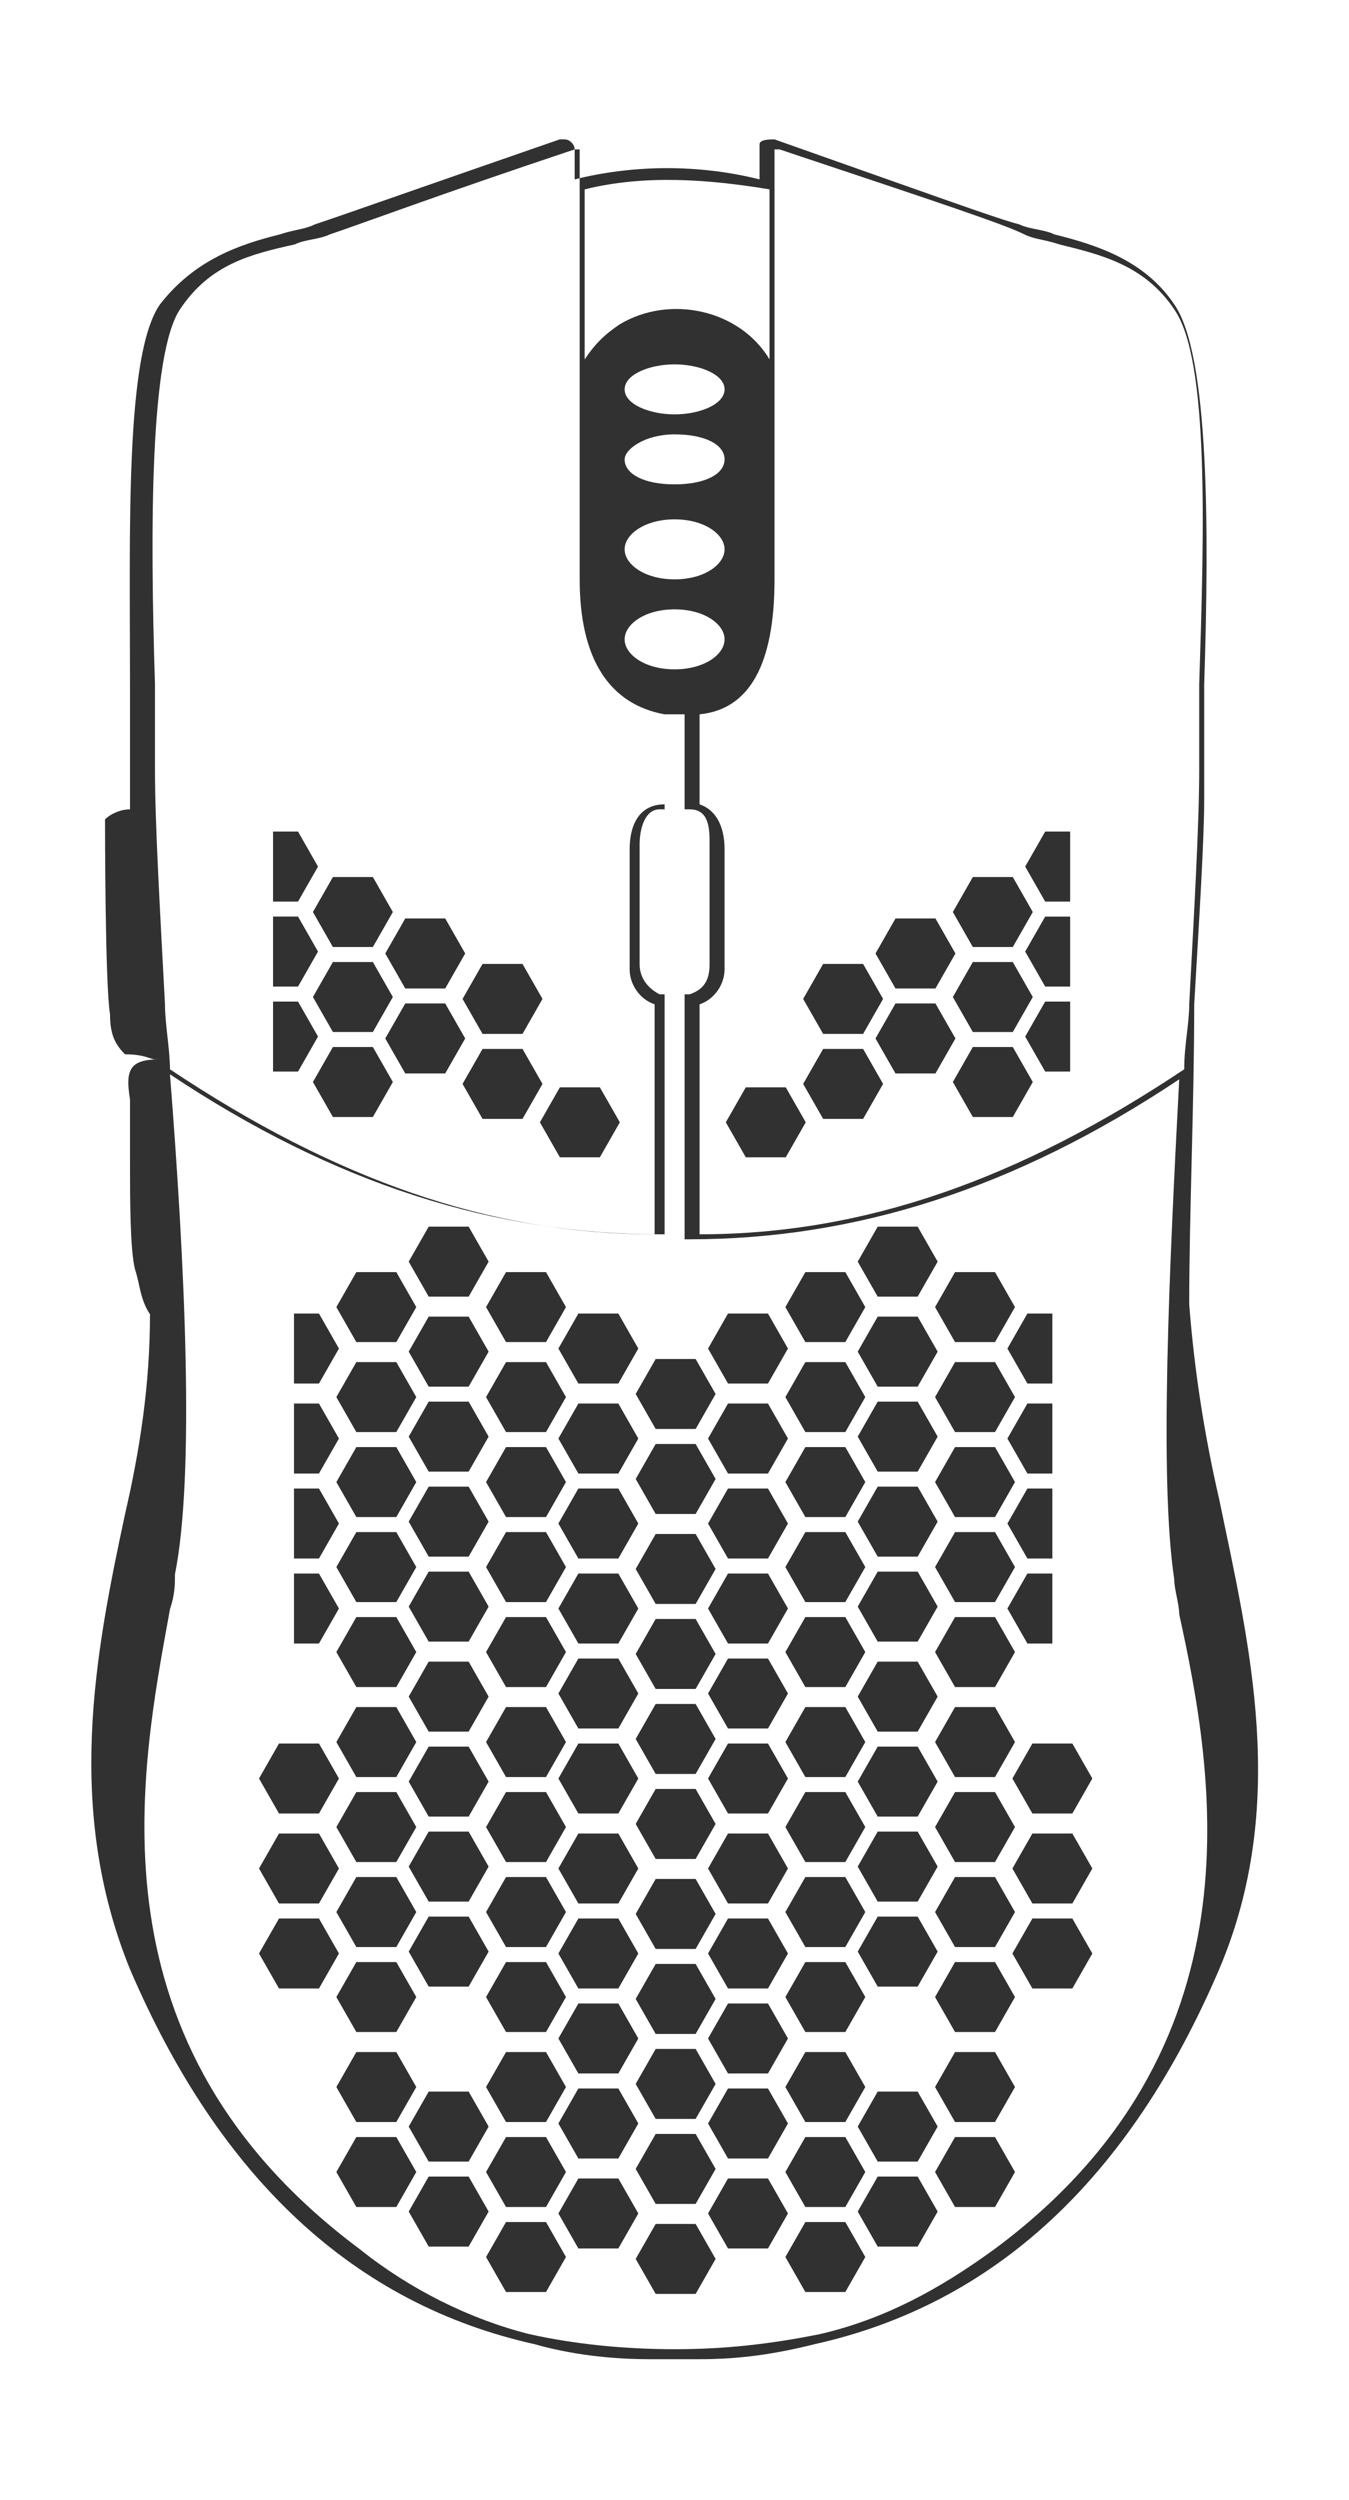 <?xml version="1.0" encoding="utf-8"?>
<!-- Generator: Adobe Illustrator 27.2.0, SVG Export Plug-In . SVG Version: 6.00 Build 0)  -->
<svg version="1.1" id="Layer_1" xmlns="http://www.w3.org/2000/svg" xmlns:xlink="http://www.w3.org/1999/xlink" x="0px" y="0px"
	 viewBox="0 0 27 50" style="enable-background:new 0 0 27 50;" xml:space="preserve">
<style type="text/css">
	.st0{fill:#313131;}
</style>
<g transform="translate(-417 -146.999)">
	<g transform="translate(-1108.711 142.504)">
		<g transform="translate(1533.713 23.483)">
			<g transform="translate(7.482 30.745)">
				<g transform="translate(0 17.702)">
					<g transform="translate(26.783)">
						<path class="st0" d="M-23.5-42.2l-0.4,0.7h-0.8l-0.4-0.7l0.4-0.7h0.8L-23.5-42.2z"/>
						<path class="st0" d="M-23.9-41.1h-0.8l-0.4,0.7l0.4,0.7h0.8l0.4-0.7L-23.9-41.1z"/>
						<path class="st0" d="M-23.9-39.4h-0.8l-0.4,0.7l0.4,0.7h0.8l0.4-0.7L-23.9-39.4z"/>
						<path class="st0" d="M-23.9-37.7h-0.8l-0.4,0.7l0.4,0.7h0.8l0.4-0.7L-23.9-37.7z"/>
						<path class="st0" d="M-23.9-36h-0.8l-0.4,0.7l0.4,0.7h0.8l0.4-0.7L-23.9-36z"/>
						<path class="st0" d="M-23.9-34.2h-0.8l-0.4,0.7l0.4,0.7h0.8l0.4-0.7L-23.9-34.2z"/>
						<path class="st0" d="M-23.9-32.5h-0.8l-0.4,0.7l0.4,0.7h0.8l0.4-0.7L-23.9-32.5z"/>
						<path class="st0" d="M-23.9-30.8h-0.8l-0.4,0.7l0.4,0.7h0.8l0.4-0.7L-23.9-30.8z"/>
						<path class="st0" d="M-23.9-29.1h-0.8l-0.4,0.7l0.4,0.7h0.8l0.4-0.7L-23.9-29.1z"/>
						<path class="st0" d="M-23.9-25.6h-0.8l-0.4,0.7l0.4,0.7h0.8l0.4-0.7L-23.9-25.6z"/>
						<path class="st0" d="M-23.9-23.9h-0.8l-0.4,0.7l0.4,0.7h0.8l0.4-0.7L-23.9-23.9z"/>
					</g>
					<g transform="translate(33.479 3.838)">
						<path class="st0" d="M-27.9-45h-0.5l-0.4,0.7l0.4,0.7h0.5V-45z"/>
						<path class="st0" d="M-27.9-43.2h-0.5l-0.4,0.7l0.4,0.7h0.5V-43.2z"/>
						<path class="st0" d="M-27.9-41.5h-0.5l-0.4,0.7l0.4,0.7h0.5V-41.5z"/>
						<path class="st0" d="M-27.9-39.8h-0.5l-0.4,0.7l0.4,0.7h0.5V-39.8z"/>
						<path class="st0" d="M-27.5-36.4h-0.8l-0.4,0.7l0.4,0.7h0.8l0.4-0.7L-27.5-36.4z"/>
						<path class="st0" d="M-27.5-34.6h-0.8l-0.4,0.7l0.4,0.7h0.8l0.4-0.7L-27.5-34.6z"/>
						<path class="st0" d="M-27.5-32.9h-0.8l-0.4,0.7l0.4,0.7h0.8l0.4-0.7L-27.5-32.9z"/>
					</g>
					<g transform="translate(20.087 3.838)">
						<path class="st0" d="M-20.2-45H-21l-0.4,0.7l0.4,0.7h0.8l0.4-0.7L-20.2-45z"/>
						<path class="st0" d="M-20.2-43.2H-21l-0.4,0.7l0.4,0.7h0.8l0.4-0.7L-20.2-43.2z"/>
						<path class="st0" d="M-20.2-41.5H-21l-0.4,0.7l0.4,0.7h0.8l0.4-0.7L-20.2-41.5z"/>
						<path class="st0" d="M-20.2-39.8H-21l-0.4,0.7l0.4,0.7h0.8l0.4-0.7L-20.2-39.8z"/>
						<path class="st0" d="M-20.2-38.1H-21l-0.4,0.7l0.4,0.7h0.8l0.4-0.7L-20.2-38.1z"/>
						<path class="st0" d="M-20.2-36.4H-21l-0.4,0.7L-21-35h0.8l0.4-0.7L-20.2-36.4z"/>
						<path class="st0" d="M-20.2-34.6H-21l-0.4,0.7l0.4,0.7h0.8l0.4-0.7L-20.2-34.6z"/>
						<path class="st0" d="M-20.2-32.9H-21l-0.4,0.7l0.4,0.7h0.8l0.4-0.7L-20.2-32.9z"/>
						<path class="st0" d="M-20.2-31.2H-21l-0.4,0.7l0.4,0.7h0.8l0.4-0.7L-20.2-31.2z"/>
						<path class="st0" d="M-20.2-29.5H-21l-0.4,0.7l0.4,0.7h0.8l0.4-0.7L-20.2-29.5z"/>
						<path class="st0" d="M-20.2-27.7H-21l-0.4,0.7l0.4,0.7h0.8l0.4-0.7L-20.2-27.7z"/>
					</g>
					<g transform="translate(13.392 3.838)">
						<path class="st0" d="M-16.5-45h-0.8l-0.4,0.7l0.4,0.7h0.8l0.4-0.7L-16.5-45z"/>
						<path class="st0" d="M-16.5-43.2h-0.8l-0.4,0.7l0.4,0.7h0.8l0.4-0.7L-16.5-43.2z"/>
						<path class="st0" d="M-16.5-41.5h-0.8l-0.4,0.7l0.4,0.7h0.8l0.4-0.7L-16.5-41.5z"/>
						<path class="st0" d="M-16.5-39.8h-0.8l-0.4,0.7l0.4,0.7h0.8l0.4-0.7L-16.5-39.8z"/>
						<path class="st0" d="M-16.5-38.1h-0.8l-0.4,0.7l0.4,0.7h0.8l0.4-0.7L-16.5-38.1z"/>
						<path class="st0" d="M-16.5-36.4h-0.8l-0.4,0.7l0.4,0.7h0.8l0.4-0.7L-16.5-36.4z"/>
						<path class="st0" d="M-16.5-34.6h-0.8l-0.4,0.7l0.4,0.7h0.8l0.4-0.7L-16.5-34.6z"/>
						<path class="st0" d="M-16.5-32.9h-0.8l-0.4,0.7l0.4,0.7h0.8l0.4-0.7L-16.5-32.9z"/>
						<path class="st0" d="M-16.5-31.2h-0.8l-0.4,0.7l0.4,0.7h0.8l0.4-0.7L-16.5-31.2z"/>
						<path class="st0" d="M-16.5-29.5h-0.8l-0.4,0.7l0.4,0.7h0.8l0.4-0.7L-16.5-29.5z"/>
						<path class="st0" d="M-16.5-27.7h-0.8l-0.4,0.7l0.4,0.7h0.8l0.4-0.7L-16.5-27.7z"/>
					</g>
					<g transform="translate(6.696)">
						<path class="st0" d="M-12.8-42.9h-0.8l-0.4,0.7l0.4,0.7h0.8l0.4-0.7L-12.8-42.9z"/>
						<path class="st0" d="M-12.8-41.1h-0.8l-0.4,0.7l0.4,0.7h0.8l0.4-0.7L-12.8-41.1z"/>
						<path class="st0" d="M-12.8-39.4h-0.8l-0.4,0.7l0.4,0.7h0.8l0.4-0.7L-12.8-39.4z"/>
						<path class="st0" d="M-12.8-37.7h-0.8L-14-37l0.4,0.7h0.8l0.4-0.7L-12.8-37.7z"/>
						<path class="st0" d="M-12.8-36h-0.8l-0.4,0.7l0.4,0.7h0.8l0.4-0.7L-12.8-36z"/>
						<path class="st0" d="M-12.8-34.2h-0.8l-0.4,0.7l0.4,0.7h0.8l0.4-0.7L-12.8-34.2z"/>
						<path class="st0" d="M-12.8-32.5h-0.8l-0.4,0.7l0.4,0.7h0.8l0.4-0.7L-12.8-32.5z"/>
						<path class="st0" d="M-12.8-30.8h-0.8l-0.4,0.7l0.4,0.7h0.8l0.4-0.7L-12.8-30.8z"/>
						<path class="st0" d="M-12.8-29.1h-0.8l-0.4,0.7l0.4,0.7h0.8l0.4-0.7L-12.8-29.1z"/>
						<path class="st0" d="M-12.8-25.6h-0.8l-0.4,0.7l0.4,0.7h0.8l0.4-0.7L-12.8-25.6z"/>
						<path class="st0" d="M-12.8-23.9h-0.8l-0.4,0.7l0.4,0.7h0.8l0.4-0.7L-12.8-23.9z"/>
					</g>
					<g transform="translate(0 3.838)">
						<path class="st0" d="M-9.1-45h-0.5v1.4h0.5l0.4-0.7L-9.1-45z"/>
						<path class="st0" d="M-9.1-43.2h-0.5v1.4h0.5l0.4-0.7L-9.1-43.2z"/>
						<path class="st0" d="M-9.1-41.5h-0.5v1.4h0.5l0.4-0.7L-9.1-41.5z"/>
						<path class="st0" d="M-9.1-39.8h-0.5v1.4h0.5l0.4-0.7L-9.1-39.8z"/>
						<path class="st0" d="M-9.1-36.4h-0.8l-0.4,0.7l0.4,0.7h0.8l0.4-0.7L-9.1-36.4z"/>
						<path class="st0" d="M-9.1-34.6h-0.8l-0.4,0.7l0.4,0.7h0.8l0.4-0.7L-9.1-34.6z"/>
						<path class="st0" d="M-9.1-32.9h-0.8l-0.4,0.7l0.4,0.7h0.8l0.4-0.7L-9.1-32.9z"/>
					</g>
					<g transform="translate(23.435 2.009)">
						<path class="st0" d="M-22-44h-0.8l-0.4,0.7l0.4,0.7h0.8l0.4-0.7L-22-44z"/>
						<path class="st0" d="M-22-42.2h-0.8l-0.4,0.7l0.4,0.7h0.8l0.4-0.7L-22-42.2z"/>
						<path class="st0" d="M-22-40.5h-0.8l-0.4,0.7l0.4,0.7h0.8l0.4-0.7L-22-40.5z"/>
						<path class="st0" d="M-22-38.8h-0.8l-0.4,0.7l0.4,0.7h0.8l0.4-0.7L-22-38.8z"/>
						<path class="st0" d="M-22-37.1h-0.8l-0.4,0.7l0.4,0.7h0.8l0.4-0.7L-22-37.1z"/>
						<path class="st0" d="M-22-35.3h-0.8l-0.4,0.7l0.4,0.7h0.8l0.4-0.7L-22-35.3z"/>
						<path class="st0" d="M-22-33.6h-0.8l-0.4,0.7l0.4,0.7h0.8l0.4-0.7L-22-33.6z"/>
						<path class="st0" d="M-22-31.9h-0.8l-0.4,0.7l0.4,0.7h0.8l0.4-0.7L-22-31.9z"/>
						<path class="st0" d="M-22-30.2h-0.8l-0.4,0.7l0.4,0.7h0.8l0.4-0.7L-22-30.2z"/>
						<path class="st0" d="M-22-28.4h-0.8l-0.4,0.7l0.4,0.7h0.8l0.4-0.7L-22-28.4z"/>
						<path class="st0" d="M-22-26.7h-0.8l-0.4,0.7l0.4,0.7h0.8l0.4-0.7L-22-26.7z"/>
						<path class="st0" d="M-22-25h-0.8l-0.4,0.7l0.4,0.7h0.8l0.4-0.7L-22-25z"/>
					</g>
					<g transform="translate(16.739 5.847)">
						<path class="st0" d="M-18.3-46.1h-0.8l-0.4,0.7l0.4,0.7h0.8l0.4-0.7L-18.3-46.1z"/>
						<path class="st0" d="M-18.3-44.4h-0.8l-0.4,0.7l0.4,0.7h0.8l0.4-0.7L-18.3-44.4z"/>
						<path class="st0" d="M-18.3-42.6h-0.8l-0.4,0.7l0.4,0.7h0.8l0.4-0.7L-18.3-42.6z"/>
						<path class="st0" d="M-18.3-40.9h-0.8l-0.4,0.7l0.4,0.7h0.8l0.4-0.7L-18.3-40.9z"/>
						<path class="st0" d="M-18.3-39.2h-0.8l-0.4,0.7l0.4,0.7h0.8l0.4-0.7L-18.3-39.2z"/>
						<path class="st0" d="M-18.3-37.5h-0.8l-0.4,0.7l0.4,0.7h0.8l0.4-0.7L-18.3-37.5z"/>
						<path class="st0" d="M-18.3-35.7h-0.8l-0.4,0.7l0.4,0.7h0.8l0.4-0.7L-18.3-35.7z"/>
						<path class="st0" d="M-18.3-34h-0.8l-0.4,0.7l0.4,0.7h0.8l0.4-0.7L-18.3-34z"/>
						<path class="st0" d="M-18.3-32.3h-0.8l-0.4,0.7l0.4,0.7h0.8l0.4-0.7L-18.3-32.3z"/>
						<path class="st0" d="M-18.3-30.6h-0.8l-0.4,0.7l0.4,0.7h0.8l0.4-0.7L-18.3-30.6z"/>
						<path class="st0" d="M-18.3-28.8h-0.8l-0.4,0.7l0.4,0.7h0.8l0.4-0.7L-18.3-28.8z"/>
					</g>
					<g transform="translate(10.044 2.009)">
						<path class="st0" d="M-14.6-44h-0.8l-0.4,0.7l0.4,0.7h0.8l0.4-0.7L-14.6-44z"/>
						<path class="st0" d="M-14.6-42.2h-0.8l-0.4,0.7l0.4,0.7h0.8l0.4-0.7L-14.6-42.2z"/>
						<path class="st0" d="M-14.6-40.5h-0.8l-0.4,0.7l0.4,0.7h0.8l0.4-0.7L-14.6-40.5z"/>
						<path class="st0" d="M-14.6-38.8h-0.8l-0.4,0.7l0.4,0.7h0.8l0.4-0.7L-14.6-38.8z"/>
						<path class="st0" d="M-14.6-37.1h-0.8l-0.4,0.7l0.4,0.7h0.8l0.4-0.7L-14.6-37.1z"/>
						<path class="st0" d="M-14.6-35.3h-0.8l-0.4,0.7l0.4,0.7h0.8l0.4-0.7L-14.6-35.3z"/>
						<path class="st0" d="M-14.6-33.6h-0.8l-0.4,0.7l0.4,0.7h0.8l0.4-0.7L-14.6-33.6z"/>
						<path class="st0" d="M-14.6-31.9h-0.8l-0.4,0.7l0.4,0.7h0.8l0.4-0.7L-14.6-31.9z"/>
						<path class="st0" d="M-14.6-30.2h-0.8l-0.4,0.7l0.4,0.7h0.8l0.4-0.7L-14.6-30.2z"/>
						<path class="st0" d="M-14.6-28.4h-0.8l-0.4,0.7l0.4,0.7h0.8l0.4-0.7L-14.6-28.4z"/>
						<path class="st0" d="M-14.6-26.7h-0.8l-0.4,0.7l0.4,0.7h0.8l0.4-0.7L-14.6-26.7z"/>
						<path class="st0" d="M-14.6-25h-0.8l-0.4,0.7l0.4,0.7h0.8l0.4-0.7L-14.6-25z"/>
					</g>
					<g transform="translate(3.348 2.009)">
						<path class="st0" d="M-10.9-44h-0.8l-0.4,0.7l0.4,0.7h0.8l0.4-0.7L-10.9-44z"/>
						<path class="st0" d="M-10.9-42.2h-0.8l-0.4,0.7l0.4,0.7h0.8l0.4-0.7L-10.9-42.2z"/>
						<path class="st0" d="M-10.9-40.5h-0.8l-0.4,0.7l0.4,0.7h0.8l0.4-0.7L-10.9-40.5z"/>
						<path class="st0" d="M-10.9-38.8h-0.8l-0.4,0.7l0.4,0.7h0.8l0.4-0.7L-10.9-38.8z"/>
						<path class="st0" d="M-10.9-37.1h-0.8l-0.4,0.7l0.4,0.7h0.8l0.4-0.7L-10.9-37.1z"/>
						<path class="st0" d="M-10.9-35.3h-0.8l-0.4,0.7l0.4,0.7h0.8l0.4-0.7L-10.9-35.3z"/>
						<path class="st0" d="M-10.9-33.6h-0.8l-0.4,0.7l0.4,0.7h0.8l0.4-0.7L-10.9-33.6z"/>
						<path class="st0" d="M-10.9-31.9h-0.8l-0.4,0.7l0.4,0.7h0.8l0.4-0.7L-10.9-31.9z"/>
						<path class="st0" d="M-10.9-30.2h-0.8l-0.4,0.7l0.4,0.7h0.8l0.4-0.7L-10.9-30.2z"/>
						<path class="st0" d="M-10.9-28.4h-0.8l-0.4,0.7l0.4,0.7h0.8l0.4-0.7L-10.9-28.4z"/>
						<path class="st0" d="M-10.9-26.7h-0.8l-0.4,0.7l0.4,0.7h0.8l0.4-0.7L-10.9-26.7z"/>
					</g>
					<g transform="translate(30.131 2.009)">
						<path class="st0" d="M-25.7-44h-0.8l-0.4,0.7l0.4,0.7h0.8l0.4-0.7L-25.7-44z"/>
						<path class="st0" d="M-25.7-42.2h-0.8l-0.4,0.7l0.4,0.7h0.8l0.4-0.7L-25.7-42.2z"/>
						<path class="st0" d="M-25.7-40.5h-0.8l-0.4,0.7l0.4,0.7h0.8l0.4-0.7L-25.7-40.5z"/>
						<path class="st0" d="M-25.7-38.8h-0.8l-0.4,0.7l0.4,0.7h0.8l0.4-0.7L-25.7-38.8z"/>
						<path class="st0" d="M-25.7-37.1h-0.8l-0.4,0.7l0.4,0.7h0.8l0.4-0.7L-25.7-37.1z"/>
						<path class="st0" d="M-25.7-35.3h-0.8l-0.4,0.7l0.4,0.7h0.8l0.4-0.7L-25.7-35.3z"/>
						<path class="st0" d="M-25.7-33.6h-0.8l-0.4,0.7l0.4,0.7h0.8l0.4-0.7L-25.7-33.6z"/>
						<path class="st0" d="M-25.7-31.9h-0.8l-0.4,0.7l0.4,0.7h0.8l0.4-0.7L-25.7-31.9z"/>
						<path class="st0" d="M-25.7-30.2h-0.8l-0.4,0.7l0.4,0.7h0.8l0.4-0.7L-25.7-30.2z"/>
						<path class="st0" d="M-25.7-28.4h-0.8l-0.4,0.7l0.4,0.7h0.8l0.4-0.7L-25.7-28.4z"/>
						<path class="st0" d="M-25.7-26.7h-0.8l-0.4,0.7l0.4,0.7h0.8l0.4-0.7L-25.7-26.7z"/>
					</g>
				</g>
				<g transform="translate(20.843)">
					<g transform="translate(6.696 3.838)">
						<path class="st0" d="M-24.3-35.2h-0.8l-0.4,0.7l0.4,0.7h0.8l0.4-0.7L-24.3-35.2z"/>
						<path class="st0" d="M-24.3-33.5h-0.8l-0.4,0.7l0.4,0.7h0.8l0.4-0.7L-24.3-33.5z"/>
					</g>
					<g transform="translate(13.392)">
						<path class="st0" d="M-28.3-33.1h-0.5l-0.4,0.7l0.4,0.7h0.5V-33.1z"/>
						<path class="st0" d="M-28.3-31.4h-0.5l-0.4,0.7l0.4,0.7h0.5V-31.4z"/>
						<path class="st0" d="M-28.3-29.7h-0.5l-0.4,0.7l0.4,0.7h0.5V-29.7z"/>
					</g>
					<g transform="translate(0 11.515)">
						<path class="st0" d="M-20.6-39.5h-0.8l-0.4,0.7l0.4,0.7h0.8l0.4-0.7L-20.6-39.5z"/>
					</g>
					<g transform="translate(3.348 5.847)">
						<path class="st0" d="M-22.4-36.3h-0.8l-0.4,0.7l0.4,0.7h0.8l0.4-0.7L-22.4-36.3z"/>
						<path class="st0" d="M-22.4-34.6h-0.8l-0.4,0.7l0.4,0.7h0.8l0.4-0.7L-22.4-34.6z"/>
					</g>
					<g transform="translate(10.044 2.009)">
						<path class="st0" d="M-26.1-34.2h-0.8l-0.4,0.7l0.4,0.7h0.8l0.4-0.7L-26.1-34.2z"/>
						<path class="st0" d="M-26.1-32.5h-0.8l-0.4,0.7l0.4,0.7h0.8l0.4-0.7L-26.1-32.5z"/>
						<path class="st0" d="M-26.1-30.8h-0.8l-0.4,0.7l0.4,0.7h0.8l0.4-0.7L-26.1-30.8z"/>
					</g>
				</g>
				<g transform="translate(0.681)">
					<g transform="translate(5.046 3.838)">
						<path class="st0" d="M-13.5-34.5l0.4,0.7h0.8l0.4-0.7l-0.4-0.7h-0.8L-13.5-34.5z"/>
						<path class="st0" d="M-13.5-32.8l0.4,0.7h0.8l0.4-0.7l-0.4-0.7h-0.8L-13.5-32.8z"/>
					</g>
					<path class="st0" d="M-10.7-31.7h0.5l0.4-0.7l-0.4-0.7h-0.5V-31.7z"/>
					<path class="st0" d="M-10.7-30h0.5l0.4-0.7l-0.4-0.7h-0.5V-30z"/>
					<path class="st0" d="M-10.7-28.3h0.5l0.4-0.7l-0.4-0.7h-0.5V-28.3z"/>
					<g transform="translate(11.741 11.515)">
						<path class="st0" d="M-17.1-38.8l0.4,0.7h0.8l0.4-0.7l-0.4-0.7h-0.8L-17.1-38.8z"/>
					</g>
					<g transform="translate(8.393 5.847)">
						<path class="st0" d="M-15.3-35.6l0.4,0.7h0.8l0.4-0.7l-0.4-0.7h-0.8L-15.3-35.6z"/>
						<path class="st0" d="M-15.3-33.9l0.4,0.7h0.8l0.4-0.7l-0.4-0.7h-0.8L-15.3-33.9z"/>
					</g>
					<g transform="translate(1.698 2.009)">
						<path class="st0" d="M-11.6-33.5l0.4,0.7h0.8l0.4-0.7l-0.4-0.7h-0.8L-11.6-33.5z"/>
						<path class="st0" d="M-11.6-31.8l0.4,0.7h0.8l0.4-0.7l-0.4-0.7h-0.8L-11.6-31.8z"/>
						<path class="st0" d="M-11.6-30.1l0.4,0.7h0.8l0.4-0.7l-0.4-0.7h-0.8L-11.6-30.1z"/>
					</g>
				</g>
			</g>
			<path class="st0" d="M16.4,11c-0.3-1.3-0.5-2.6-0.6-3.9c0-1.8,0.1-4,0.1-6C16-0.6,16.1-2.2,16.1-3h0c0-0.2,0-0.4,0-0.6
				c0-0.5,0-1.1,0-1.7c0.1-3.1,0.1-6.6-0.6-7.6c-0.6-0.9-1.6-1.2-2.4-1.4c-0.2-0.1-0.5-0.1-0.7-0.2c-0.4-0.1-1.5-0.5-4.9-1.7
				c-0.1,0-0.3,0-0.3,0.1c0,0,0,0,0,0.1v0.6c-1.2-0.3-2.5-0.3-3.7,0v-0.6c0-0.1-0.1-0.2-0.2-0.2c0,0-0.1,0-0.1,0
				c-2.6,0.9-4.3,1.5-4.9,1.7c-0.2,0.1-0.4,0.1-0.7,0.2c-0.8,0.2-1.7,0.5-2.4,1.4c-0.7,1-0.6,4.5-0.6,7.6c0,0.6,0,1.2,0,1.7
				c0,0.2,0,0.5,0,0.8c-0.2,0-0.4,0.1-0.5,0.2l0,0v0c0,0.1,0,3.3,0.1,3.9c0,0.4,0.1,0.6,0.3,0.8C-5.1,2.1-5,2.2-4.9,2.2
				c0,0,0.1,0,0.1,0l0,0c-0.6,0-0.7,0.2-0.6,0.8c0,0.2,0,0.7,0,1.2c0,0.8,0,1.8,0.1,2.2C-5.2,6.7-5.2,7-5,7.3c0,1.4-0.2,2.7-0.5,4
				c-0.6,2.8-1.2,5.9,0.1,9.1c1.8,4.2,4.5,6.7,8.1,7.5c0.7,0.2,1.5,0.3,2.3,0.3c0.3,0,0.5,0,0.5,0c0,0,0.2,0,0.5,0
				c0.8,0,1.5-0.1,2.3-0.3c3.6-0.8,6.3-3.3,8.1-7.5C17.8,17.1,17,13.9,16.4,11z M7.5-7.4v-8.6c0,0,0,0,0,0c0,0,0,0,0.1,0
				c3.3,1.1,4.5,1.5,4.9,1.7c0.2,0.1,0.4,0.1,0.7,0.2c0.8,0.2,1.7,0.4,2.3,1.3c0.7,1,0.6,4.4,0.5,7.5c0,0.6,0,1.2,0,1.7
				c0,1.1-0.1,2.8-0.2,4.7c0,0.4-0.1,0.8-0.1,1.3v0c-3.3,2.2-6.4,3.3-9.7,3.3V1.1c0.3-0.1,0.5-0.4,0.5-0.7c0-0.1,0-0.4,0-0.9
				c0-0.6,0-1.3,0-1.5c0-0.5-0.2-0.8-0.5-0.9v-1.8C7-4.8,7.5-5.7,7.5-7.4z M5.5-10.3c0.6,0,1,0.2,1,0.5c0,0.3-0.4,0.5-1,0.5
				s-1-0.2-1-0.5C4.5-10,4.9-10.3,5.5-10.3L5.5-10.3z M4.5-11.2c0-0.3,0.5-0.5,1-0.5s1,0.2,1,0.5s-0.5,0.5-1,0.5S4.5-10.9,4.5-11.2
				L4.5-11.2z M5.5-8.6c0.6,0,1,0.3,1,0.6c0,0.3-0.4,0.6-1,0.6s-1-0.3-1-0.6C4.5-8.3,4.9-8.6,5.5-8.6L5.5-8.6z M5.5-6.8
				c0.6,0,1,0.3,1,0.6c0,0.3-0.4,0.6-1,0.6s-1-0.3-1-0.6S4.9-6.8,5.5-6.8L5.5-6.8z M3.7-15.2c1.2-0.3,2.5-0.2,3.7,0v3.4
				c-0.6-1-2-1.3-3-0.7c-0.3,0.2-0.5,0.4-0.7,0.7V-15.2z M-4.9-3.6c0-0.5,0-1.1,0-1.7C-5-8.4-5-11.9-4.4-12.8
				c0.6-0.9,1.4-1.1,2.3-1.3c0.2-0.1,0.5-0.1,0.7-0.2c0.6-0.2,2.2-0.8,4.9-1.7c0,0,0,0,0.1,0c0,0,0,0,0,0v8.6c0,1.6,0.6,2.5,1.7,2.7
				v1.8C4.8-2.9,4.6-2.5,4.6-2c0,0.2,0,0.9,0,1.5c0,0.4,0,0.8,0,0.9c0,0.3,0.2,0.6,0.5,0.7v4.6c-3.3,0-6.4-1.1-9.7-3.3v0
				c0-0.4-0.1-0.9-0.1-1.3C-4.8-0.8-4.9-2.5-4.9-3.6L-4.9-3.6z M11.9,26c-1.1,0.8-2.2,1.4-3.5,1.7C7.4,27.9,6.5,28,5.5,28v0.1l0,0
				V28c-1,0-2-0.1-2.9-0.3c-1.2-0.3-2.4-0.9-3.4-1.7c-5.5-4.1-4.4-9.5-3.8-12.8c0.1-0.3,0.1-0.5,0.1-0.7c0.4-2,0.2-6.2-0.1-10
				c3.3,2.2,6.5,3.2,9.8,3.2h0.1V0.9H5.2C5,0.8,4.8,0.6,4.8,0.3c0-0.1,0-0.4,0-0.9c0-0.6,0-1.3,0-1.5c0-0.3,0.1-0.7,0.4-0.7h0.1
				v-1.9h0.4v1.9h0.1c0.4,0,0.4,0.4,0.4,0.7c0,0.2,0,0.9,0,1.5c0,0.4,0,0.8,0,0.9c0,0.3-0.1,0.5-0.4,0.6H5.7v4.9h0.1
				c3.3,0,6.5-1,9.8-3.2c-0.2,3.8-0.4,8-0.1,10c0,0.2,0.1,0.5,0.1,0.7C16.3,16.5,17.3,22,11.9,26L11.9,26z"/>
		</g>
	</g>
</g>
</svg>

